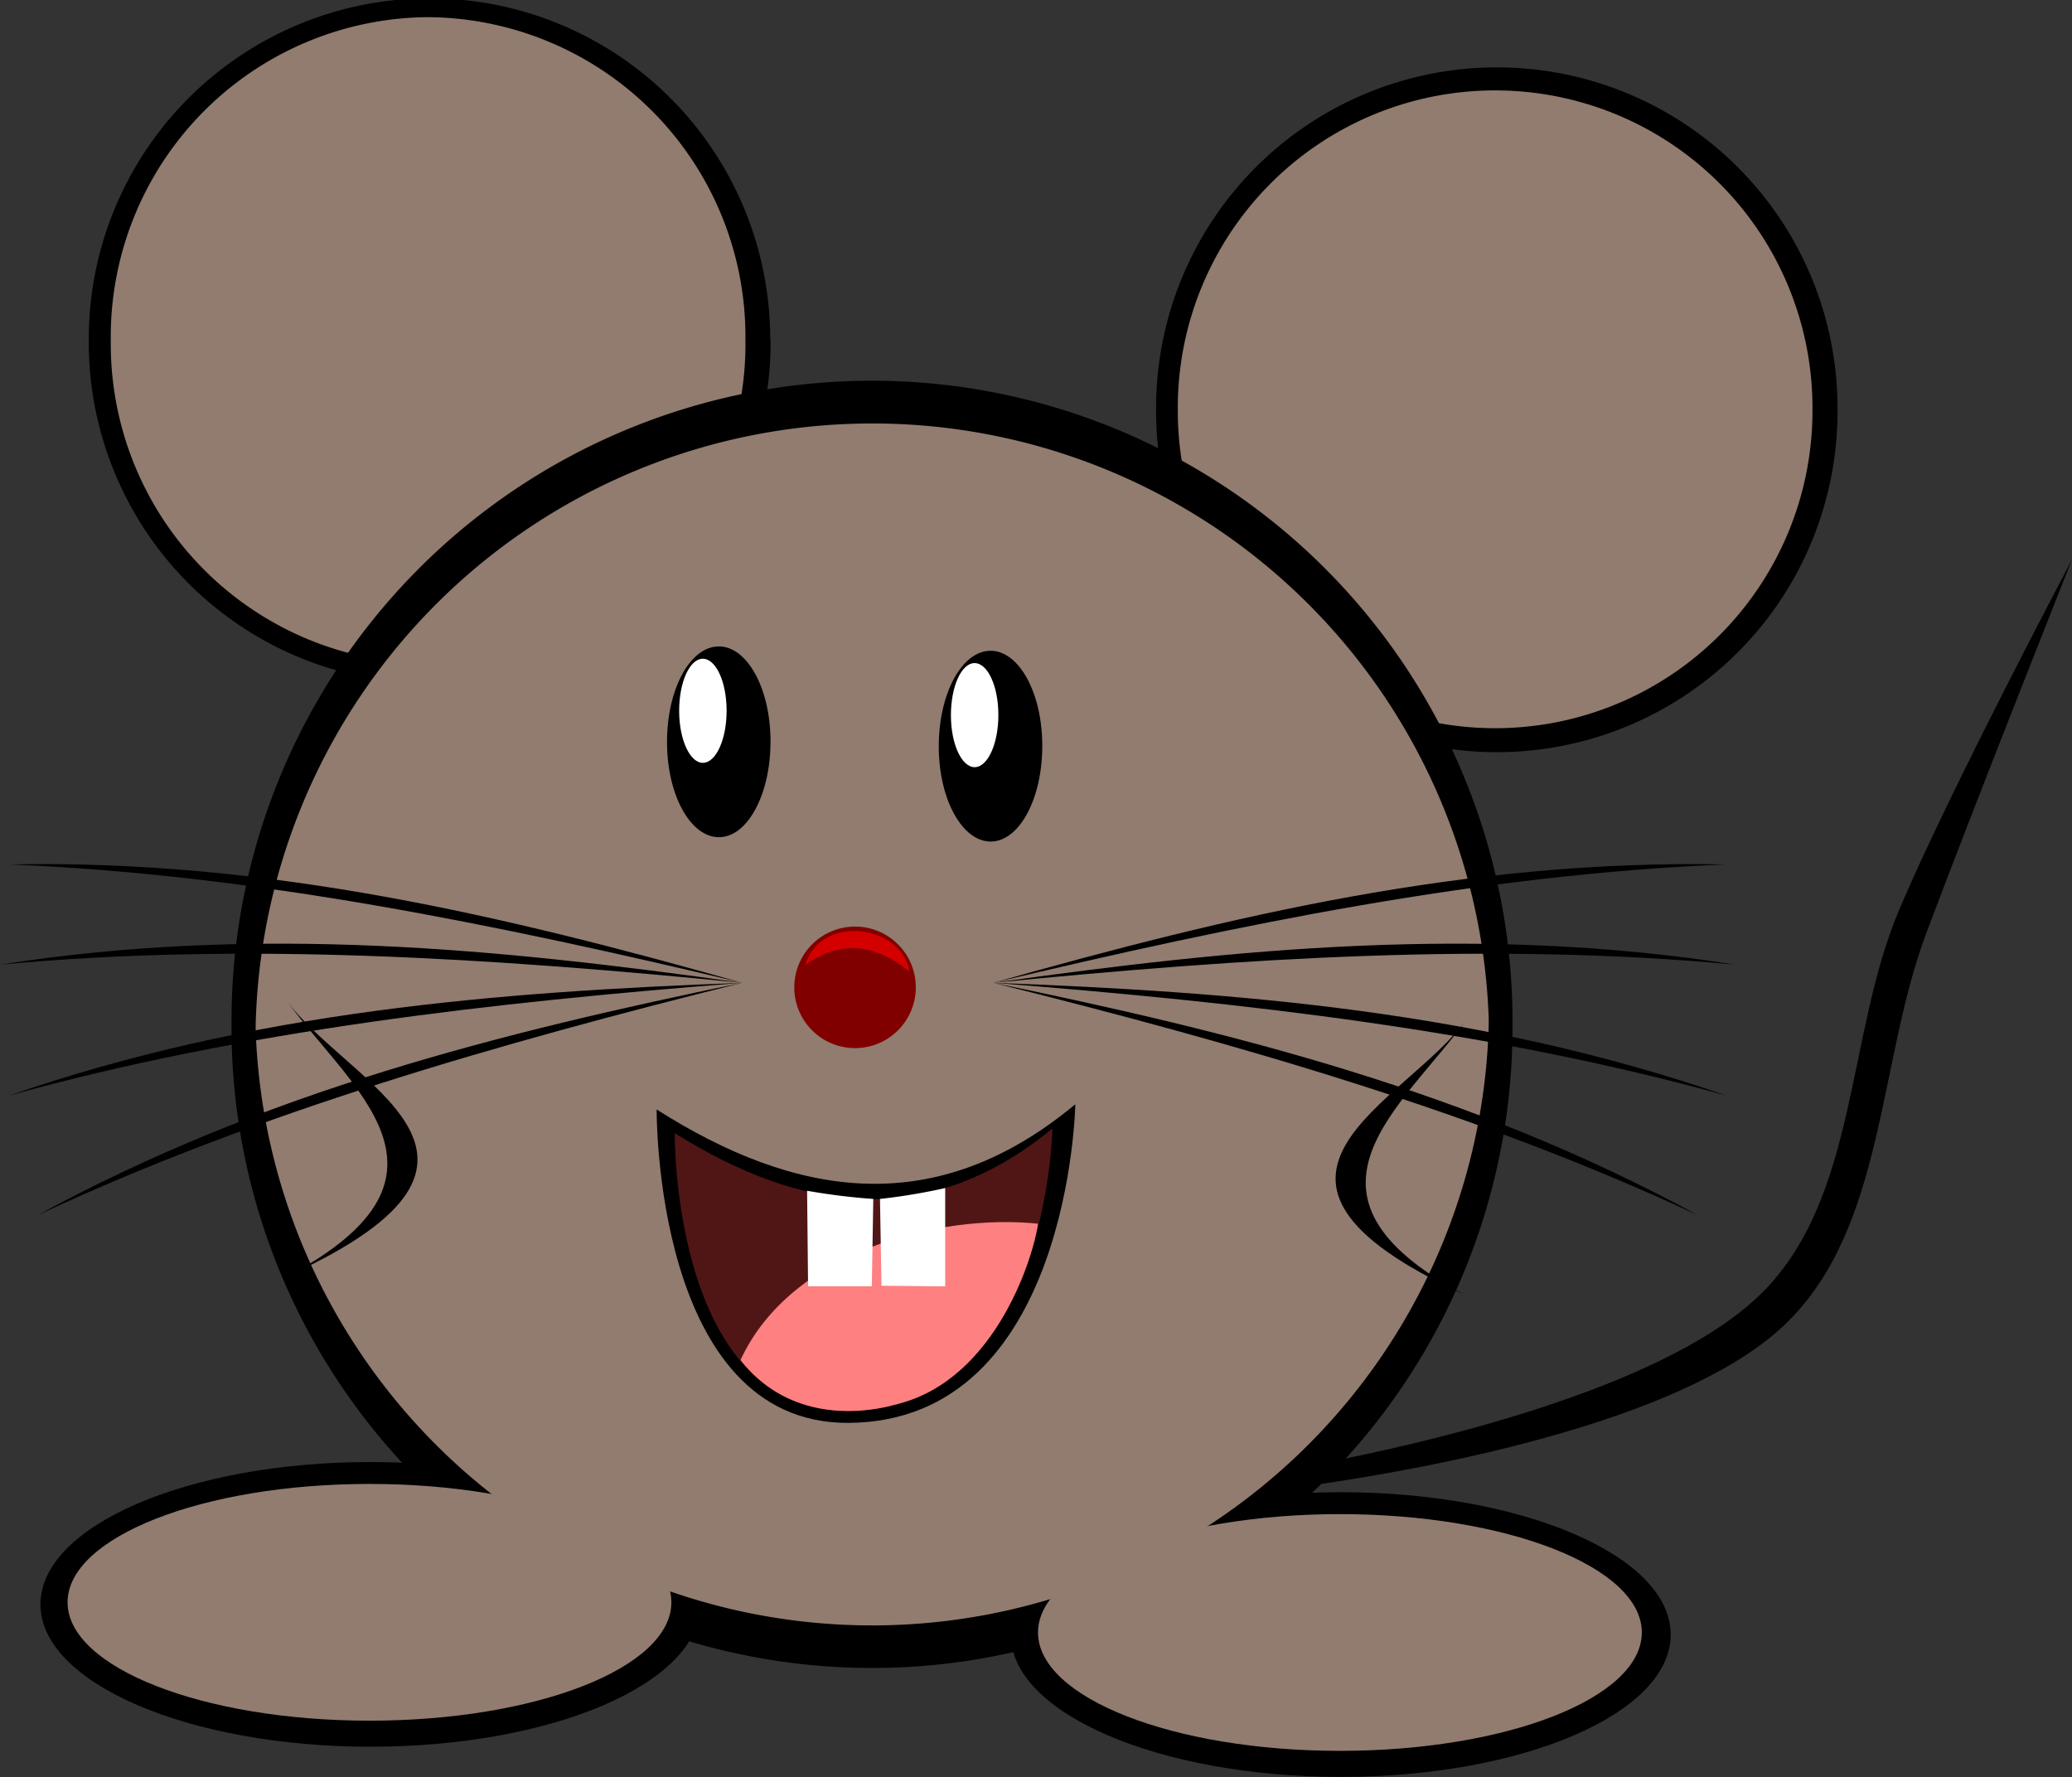 <svg id="svg3473" xmlns="http://www.w3.org/2000/svg" viewBox="0 0 210.05 180.14"><rect x="0" y="0" width="210.05" height="180.14" fill="#333333" stroke="none"/><defs><style>.cls-1{fill:#917c6f;}.cls-2{fill:#fff;}.cls-3{fill:maroon;}.cls-4{fill:#d40000;}.cls-5{fill:#501616;}.cls-6{fill:#ff8080;}</style></defs><title>rat.11</title><g id="layer1"><path id="path3053" d="M127.46,149.47s38.4-5.61,51.21-18.46c9.69-9.71,8.5-26.12,13.85-38.76,5.15-12.16,17.53-35.53,17.53-35.53s-10,25.16-14.76,37.84c-4.95,13.17-4.17,29.94-14.31,39.68-13.61,13.08-54,17.08-54,17.08Z"/><path id="path3003-0" d="M169.37,165.7c0,8-15,14.43-33.45,14.43s-33.45-6.46-33.45-14.43,15-14.43,33.45-14.43S169.37,157.73,169.37,165.7Z"/><path id="path3001-6" d="M71,162.64c0,8-15,14.43-33.44,14.43S4.1,170.61,4.1,162.64s15-14.43,33.45-14.43S71,154.67,71,162.64Z"/><path id="path2995-2" d="M186.28,41.54a34.54,34.54,0,1,1-69.08.34v-.34a34.54,34.54,0,0,1,69.08-.34Z"/><path id="path2997-9" class="cls-1" d="M183.74,41.49a32.17,32.17,0,1,1-64.34.32v-.32a32.17,32.17,0,1,1,64.34-.31Z"/><path id="path2991" d="M78.12,34.54A34.54,34.54,0,1,1,9,34.88v-.34a34.54,34.54,0,0,1,69.08-.34Z"/><path id="path2993-9" class="cls-1" d="M75.57,34.5a32.39,32.39,0,0,1-32,32.77A32.39,32.39,0,0,1,11.23,34.82V34.5a32.4,32.4,0,0,1,32-32.76A32.39,32.39,0,0,1,75.57,34.19Z"/><path id="path2987-0" d="M153.33,103.84a64.93,64.93,0,1,1-129.86.63v-.63a64.93,64.93,0,0,1,129.86-.63Z"/><path id="path2989-8" class="cls-1" d="M150.92,103.85a62.53,62.53,0,0,1-125,.61v-.61a62.53,62.53,0,0,1,125-.61Z"/><path id="path2999-1" class="cls-1" d="M68.06,162.43c0,6.64-13.7,12-30.6,12s-30.61-5.39-30.61-12,13.7-12,30.61-12S68.06,155.79,68.06,162.43Z"/><path id="path3005-3" class="cls-1" d="M166.44,165.49c0,6.64-13.7,12-30.61,12s-30.6-5.39-30.6-12,13.7-12,30.6-12S166.44,158.85,166.44,165.49Z"/><path id="path3009" d="M28.93,101.26c6.2,8.72,26.51,16,.44,28C48.31,119.08,35.4,110.31,28.93,101.26Z"/><path id="path3011" d="M148.79,103.19c-6.2,8.72-26.51,16-.44,28C129.41,121,142.32,112.24,148.79,103.19Z"/><path id="path3013" d="M78.11,75.2c0,5.32-2.32,9.65-5.21,9.67s-5.26-4.25-5.28-9.56V75.2c0-5.31,2.32-9.64,5.22-9.67s5.26,4.26,5.27,9.57Z"/><path id="path3015-1" class="cls-2" d="M73.66,72.05c0,2.9-1.07,5.26-2.39,5.28S68.86,75,68.85,72.11v-.06c0-2.9,1.06-5.26,2.39-5.27S73.65,69.1,73.66,72Z"/><path id="path3017" d="M105.66,75.64c0,5.32-2.32,9.65-5.21,9.67s-5.26-4.25-5.28-9.56v-.11c0-5.31,2.32-9.64,5.22-9.67s5.26,4.26,5.27,9.57Z"/><path id="path3019-1" class="cls-2" d="M101.21,72.49c0,2.9-1.07,5.26-2.39,5.28s-2.41-2.32-2.42-5.22v-.06c0-2.9,1.06-5.26,2.39-5.27s2.41,2.32,2.42,5.22Z"/><path id="path3021-0" class="cls-3" d="M92.84,100.09a6.16,6.16,0,1,1-12.32,0h0a6.16,6.16,0,1,1,12.32,0Z"/><path id="path3023-34" class="cls-4" d="M81.64,97.83c1.54-5.26,9.82-4.07,10.55.66C88.61,95.57,85.09,95.32,81.64,97.83Z"/><path id="path3027-0" d="M100.69,99.63c24.77-5.9,49.53-11,74.3-12C148.71,87.09,124.54,92.89,100.69,99.63Z"/><path id="path3029" d="M100.69,99.63c25.34-2.5,50.56-4.16,75.24-1.84C150,93.7,125.24,96.17,100.69,99.63Z"/><path id="path3031" d="M100.69,99.63c25.38,2,50.5,4.81,74.38,11.45C150.24,102.48,125.46,100.55,100.69,99.63Z"/><path id="path3033" d="M100.69,99.63c24.7,6.17,49,13.09,71.47,23.58-23.08-12.59-47.19-18.58-71.47-23.58Z"/><path id="path3035" d="M75.24,99.63c-24.77-5.9-49.53-11-74.3-12C27.22,87.09,51.39,92.89,75.24,99.63Z"/><path id="path3037" d="M75.24,99.63C49.9,97.13,24.68,95.47,0,97.79,26,93.7,50.69,96.17,75.24,99.63Z"/><path id="path3039" d="M75.24,99.63c-25.38,2-50.5,4.81-74.38,11.45C25.69,102.48,50.47,100.55,75.24,99.63Z"/><path id="path3041" d="M75.24,99.63c-24.7,6.17-49,13.09-71.47,23.58C26.85,110.62,51,104.63,75.24,99.63Z"/><path id="path3051" d="M66.55,112.46c14.16,9,28.31,11.26,42.46-.52,0,0-.54,32.17-23,32.3-19.75.11-19.44-31.78-19.44-31.78Z"/><path id="path3043" class="cls-5" d="M68.39,114.86c12.77,8,25.54,10,38.3-.46,0,0-.48,28.49-20.76,28.61-17.82.1-17.53-28.15-17.53-28.15Z"/><path id="path3049" class="cls-6" d="M75.07,137.87c5.14-11.14,20.32-14.85,30.15-13.82-.31,2.81-4.06,15.73-14.22,18.28-4.75,1.36-11.5,1.22-15.93-4.46Z"/><path id="path3045" class="cls-2" d="M81.82,120.71l.1,9.68h6.46l.15-8.85a64,64,0,0,1-6.71-.83Z"/><path id="path3047" class="cls-2" d="M95.82,120.4l0,10-6.46-.06-.15-8.8a61.31,61.31,0,0,0,6.64-1.11Z"/></g></svg>